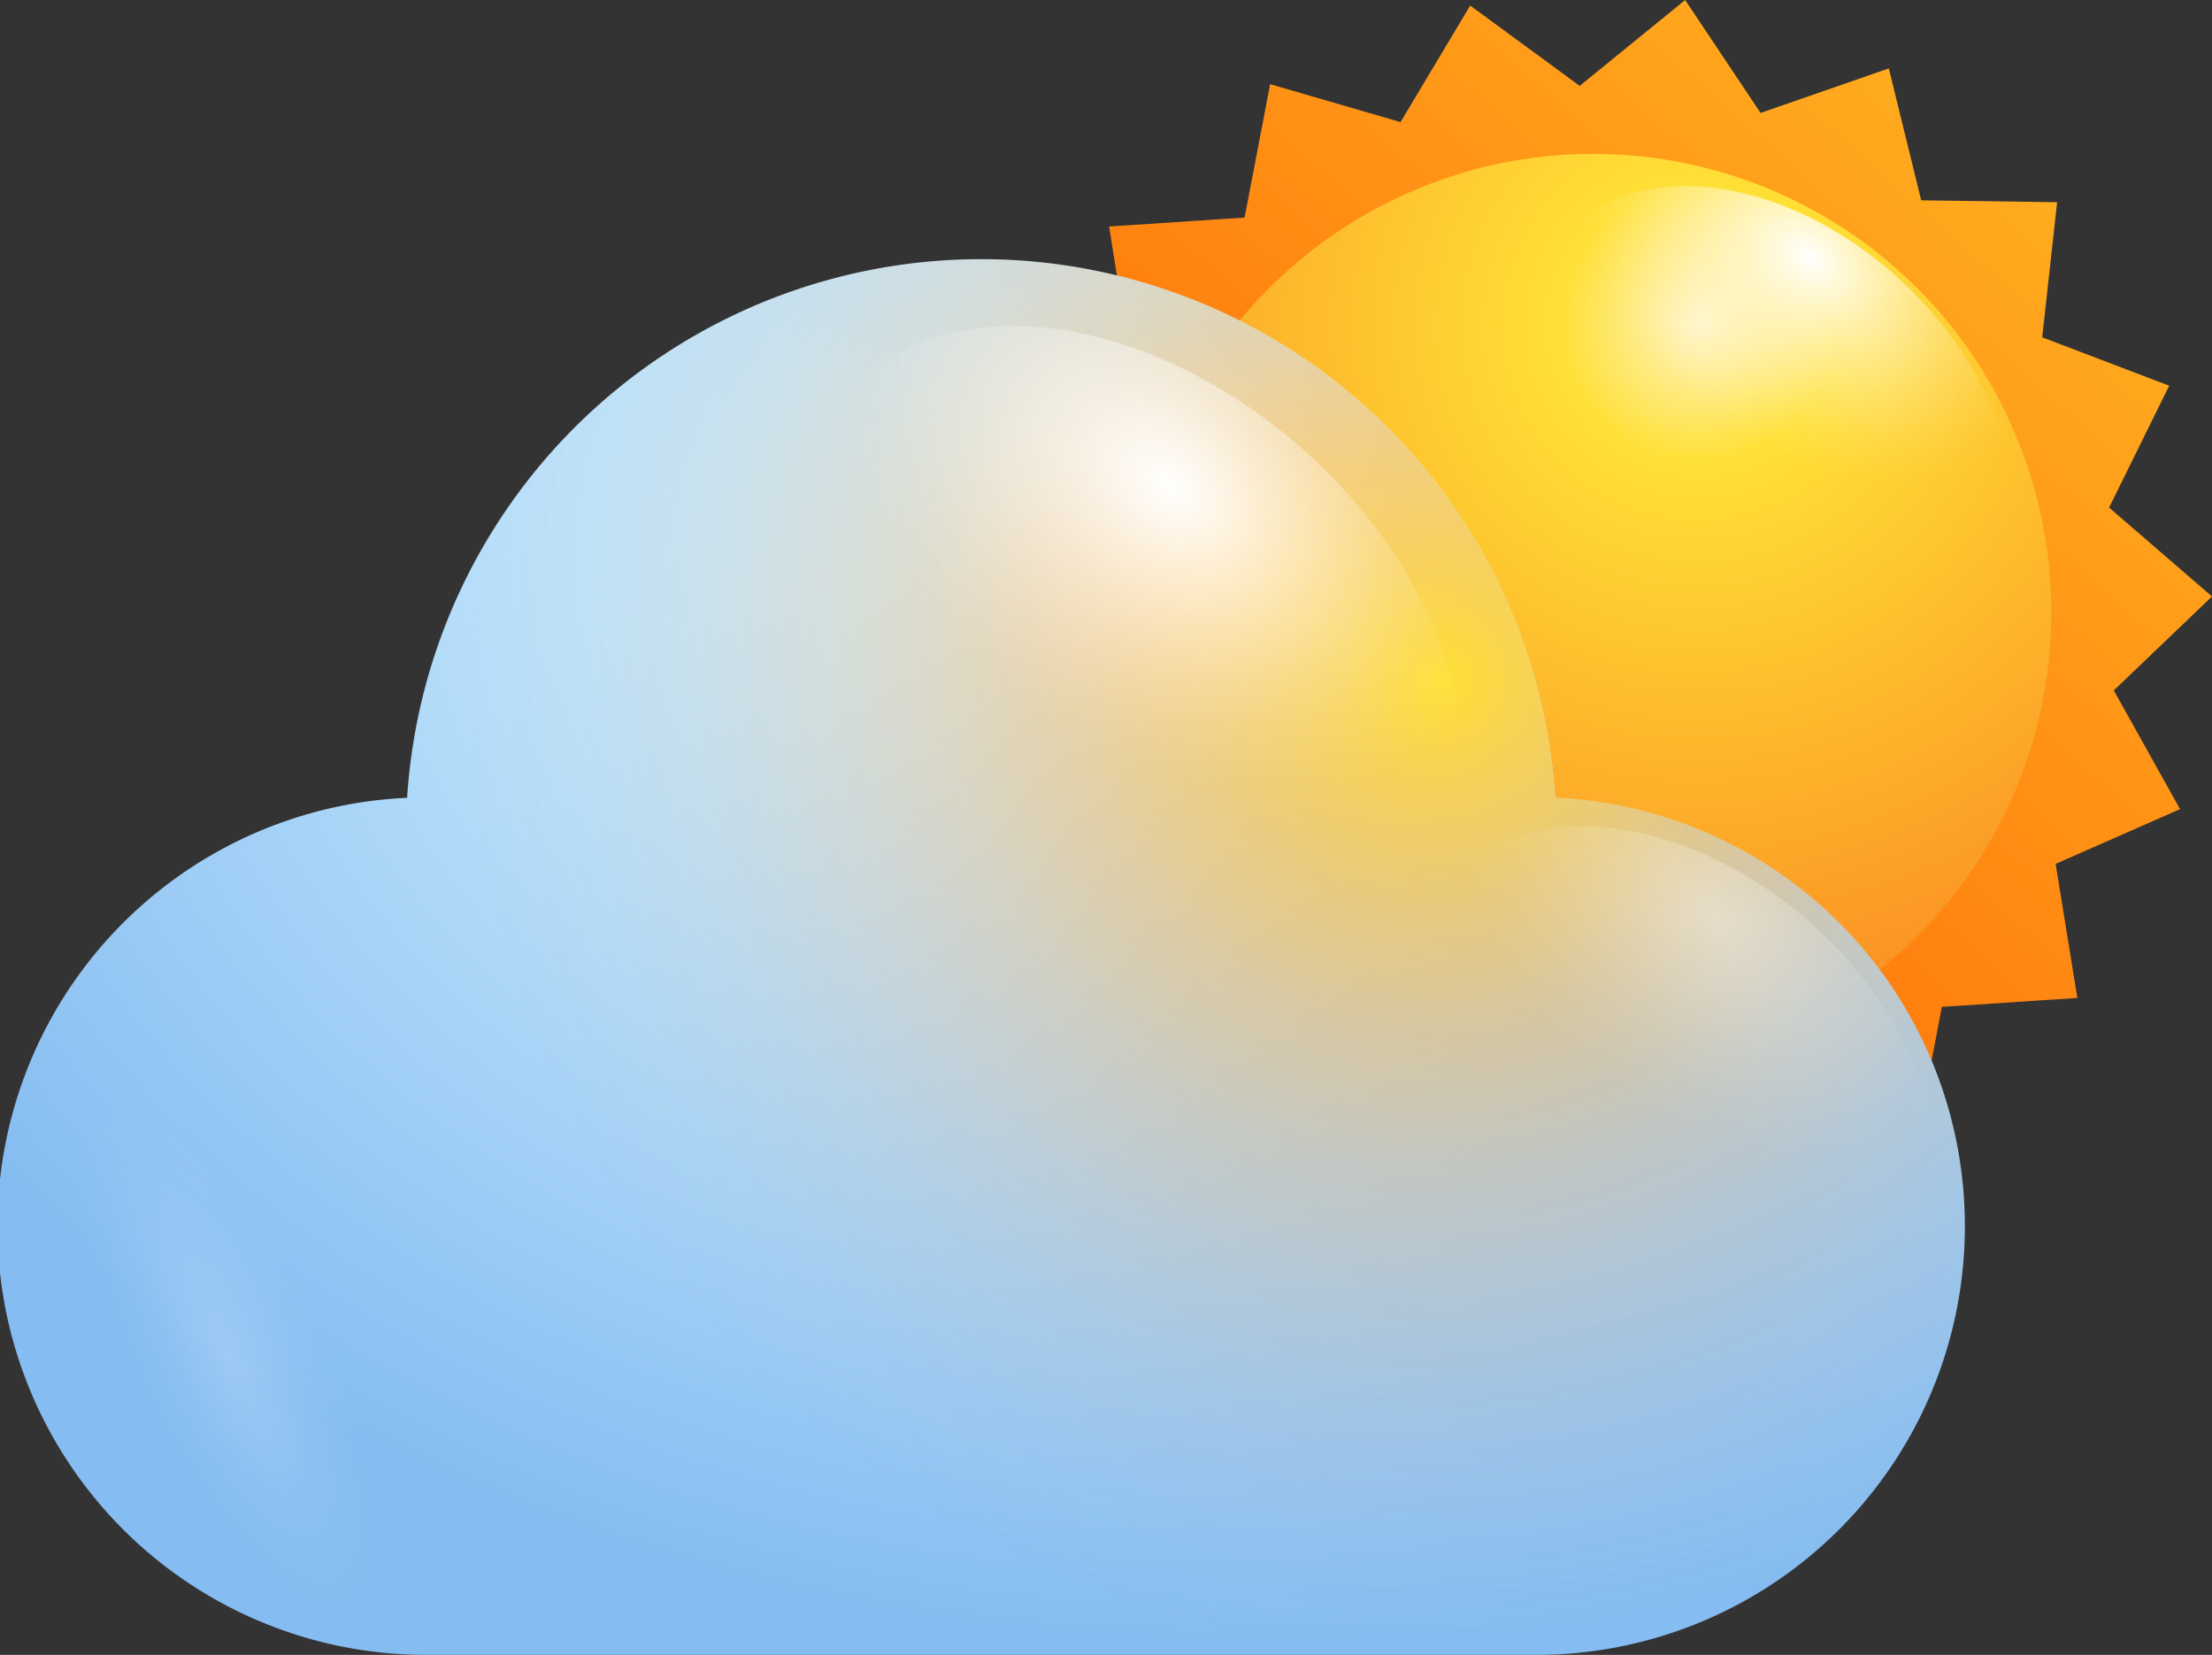 <svg xmlns="http://www.w3.org/2000/svg" xmlns:xlink="http://www.w3.org/1999/xlink" viewBox="0 0 103.83 77.66"><rect x="0" y="0" width="103.83" height="77.66" fill="#333333" stroke="none"/><defs><style>.cls-1{isolation:isolate;}.cls-2{fill:url(#linear-gradient);}.cls-3{fill:url(#radial-gradient);}.cls-10,.cls-4,.cls-5,.cls-8,.cls-9{mix-blend-mode:overlay;}.cls-4{fill:url(#radial-gradient-2);}.cls-5,.cls-9{opacity:0.4;}.cls-5{fill:url(#Degradado_sin_nombre_34);}.cls-6{fill:url(#radial-gradient-3);}.cls-7{fill:url(#radial-gradient-4);}.cls-8{fill:url(#radial-gradient-5);}.cls-9{fill:url(#radial-gradient-6);}.cls-10{opacity:0.2;fill:url(#Degradado_sin_nombre_34-2);}</style><linearGradient id="linear-gradient" x1="101.27" y1="-0.86" x2="50.22" y2="56.18" gradientUnits="userSpaceOnUse"><stop offset="0" stop-color="#ffba24"/><stop offset="1" stop-color="#f50"/></linearGradient><radialGradient id="radial-gradient" cx="-410.11" cy="15.24" r="40.84" gradientTransform="matrix(-1, 0, 0, 1, -330.41, 0)" gradientUnits="userSpaceOnUse"><stop offset="0" stop-color="#fff4c3"/><stop offset="0.16" stop-color="#ffe036"/><stop offset="1" stop-color="#fa761c"/></radialGradient><radialGradient id="radial-gradient-2" cx="802.32" cy="-1717.36" r="6.13" gradientTransform="matrix(-0.84, 1.15, -1.62, -1.31, -2023.21, -3160.32)" gradientUnits="userSpaceOnUse"><stop offset="0" stop-color="#fff"/><stop offset="0.1" stop-color="#fff" stop-opacity="0.85"/><stop offset="0.29" stop-color="#fff" stop-opacity="0.59"/><stop offset="0.47" stop-color="#fff" stop-opacity="0.38"/><stop offset="0.63" stop-color="#fff" stop-opacity="0.22"/><stop offset="0.78" stop-color="#fff" stop-opacity="0.1"/><stop offset="0.91" stop-color="#fff" stop-opacity="0.03"/><stop offset="1" stop-color="#fff" stop-opacity="0"/></radialGradient><radialGradient id="Degradado_sin_nombre_34" cx="-3178.7" cy="3441.2" r="5.92" gradientTransform="matrix(-1.17, -1.1, 0.22, -0.73, -4425.73, -952.56)" xlink:href="#radial-gradient-2"/><radialGradient id="radial-gradient-3" cx="57.67" cy="26.07" r="70.26" gradientTransform="translate(115.34 45.12) rotate(180) scale(1 0.73)" gradientUnits="userSpaceOnUse"><stop offset="0" stop-color="#fff"/><stop offset="0.2" stop-color="#d5f3ff"/><stop offset="1" stop-color="#85bcf1"/></radialGradient><radialGradient id="radial-gradient-4" cx="67.63" cy="31.96" r="59.73" gradientUnits="userSpaceOnUse"><stop offset="0" stop-color="#ffe036"/><stop offset="0.08" stop-color="#fecb31" stop-opacity="0.81"/><stop offset="0.18" stop-color="#fdb52b" stop-opacity="0.6"/><stop offset="0.28" stop-color="#fca227" stop-opacity="0.41"/><stop offset="0.38" stop-color="#fb9223" stop-opacity="0.26"/><stop offset="0.48" stop-color="#fb8620" stop-opacity="0.15"/><stop offset="0.58" stop-color="#fa7d1e" stop-opacity="0.07"/><stop offset="0.68" stop-color="#fa781c" stop-opacity="0.02"/><stop offset="0.77" stop-color="#fa761c" stop-opacity="0"/></radialGradient><radialGradient id="radial-gradient-5" cx="821.45" cy="-1708.72" r="8.48" xlink:href="#radial-gradient-2"/><radialGradient id="radial-gradient-6" cx="821.19" cy="-1724.38" r="6.66" xlink:href="#radial-gradient-2"/><radialGradient id="Degradado_sin_nombre_34-2" cx="10.94" cy="63.82" r="4.87" gradientTransform="matrix(0.9, -0.43, 1.26, 2.62, -79.51, -98.83)" xlink:href="#radial-gradient-2"/></defs><g class="cls-1"><g id="Camada_2" data-name="Camada 2"><g id="OBJECTS"><polygon class="cls-2" points="97.51 46.83 91.15 47.25 89.95 53.52 83.82 51.73 80.56 57.21 75.41 53.44 70.47 57.47 66.92 52.17 60.9 54.26 59.38 48.06 53.01 47.97 53.7 41.63 47.74 39.36 50.56 33.65 45.74 29.48 50.34 25.06 47.23 19.5 53.07 16.93 52.06 10.63 58.42 10.21 59.62 3.95 65.74 5.73 69.01 0.26 74.15 4.03 79.1 0 82.64 5.3 88.66 3.21 90.18 9.4 96.56 9.49 95.86 15.83 101.82 18.1 99 23.82 103.83 27.99 99.22 32.4 102.33 37.97 96.49 40.54 97.51 46.83"/><circle class="cls-3" cx="74.78" cy="28.73" r="21.51"/><path class="cls-4" d="M78.06,26.52c-5.48-4.45-7.62-11.21-4.78-15.12s9.59-3.47,15.07,1S96,23.59,93.13,27.49,83.54,31,78.06,26.52Z"/><path class="cls-5" d="M55.77,33.49c.72-2.38,4.41-1.4,8.24,2.2s6.34,8.44,5.62,10.82-4.41,1.39-8.24-2.2S55,35.87,55.77,33.49Z"/><path class="cls-6" d="M73,37.44a27,27,0,0,0-53.89,0,20.12,20.12,0,0,0,1,40.22H72a20.12,20.12,0,0,0,1-40.22Z"/><path class="cls-7" d="M73,37.44a27,27,0,0,0-53.89,0,20.12,20.12,0,0,0,1,40.22H72a20.12,20.12,0,0,0,1-40.22Z"/><path class="cls-8" d="M46.06,40C38.48,33.8,35.52,24.44,39.45,19s13.26-4.79,20.84,1.35,10.52,15.51,6.6,20.9S53.63,46.09,46.06,40Z"/><path class="cls-9" d="M73.14,58.11c-6-4.83-8.28-12.18-5.19-16.43s10.41-3.76,16.37,1.06,8.27,12.19,5.19,16.43S79.09,62.94,73.14,58.11Z"/><path class="cls-10" d="M14.39,58.79C10,51.93,4.89,48.63,3,51.41S3.09,62,7.48,68.86,17,79,18.89,76.23,18.78,65.64,14.39,58.79Z"/></g></g></g></svg>